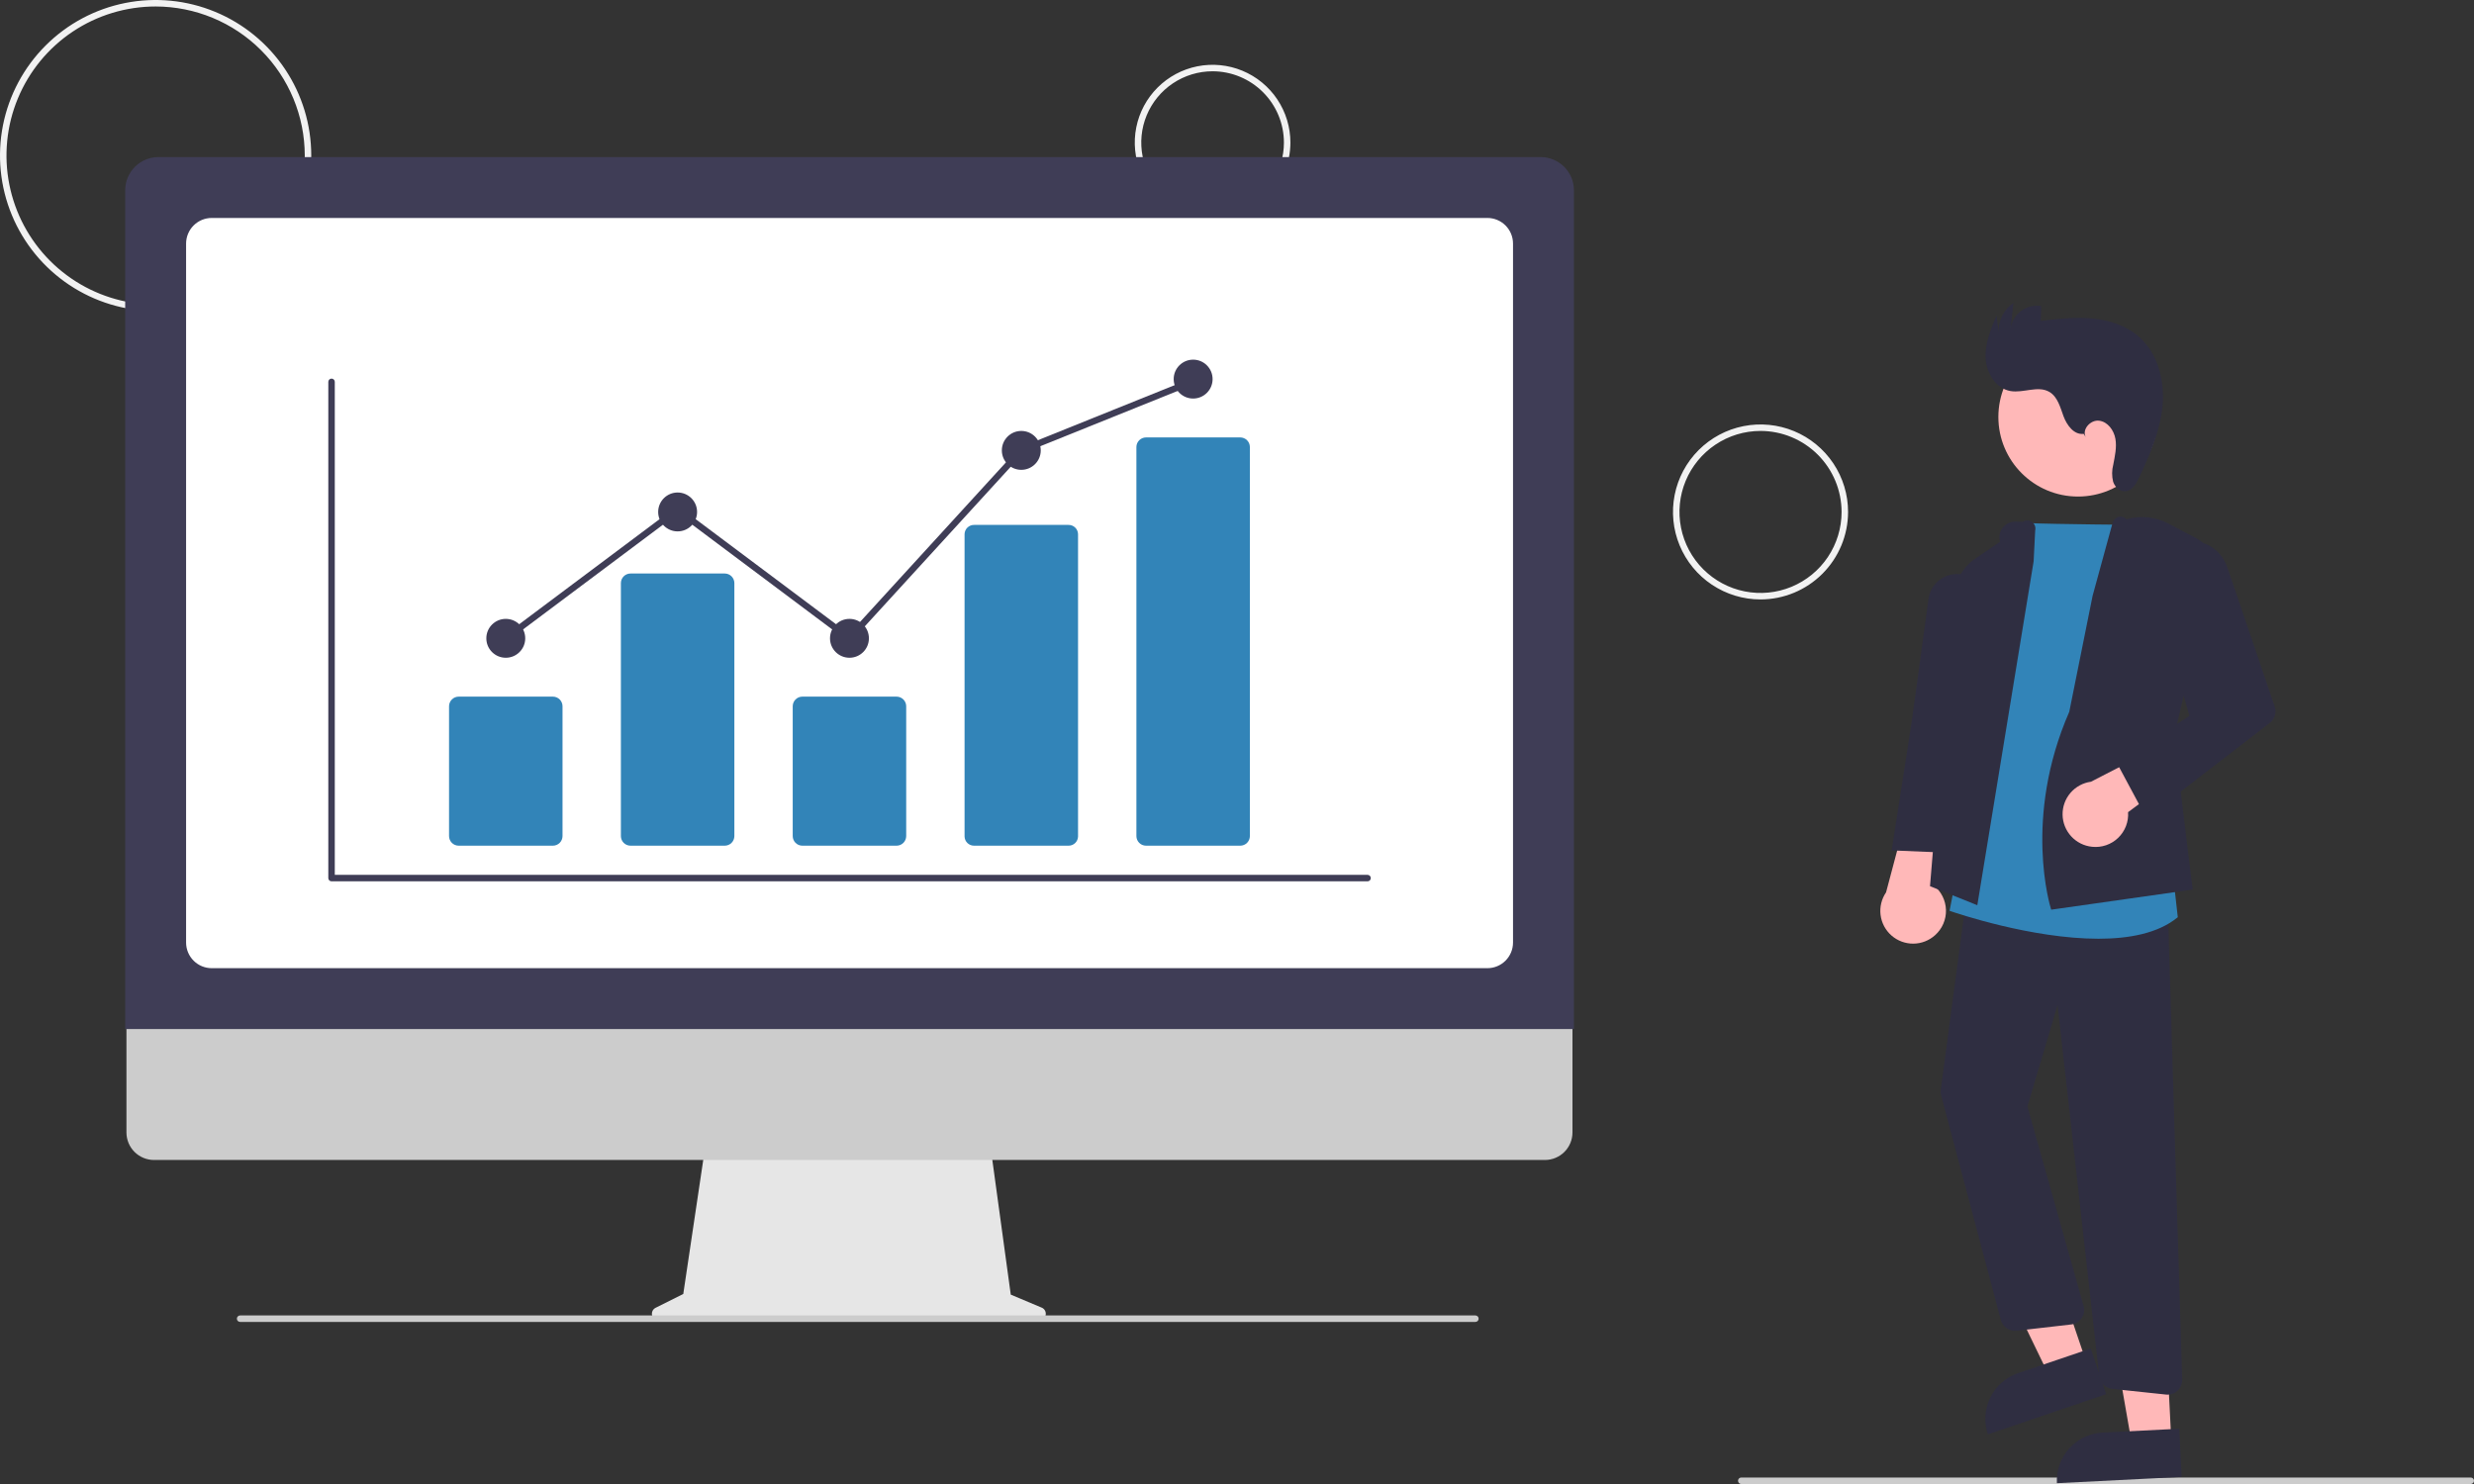 <svg width="485" height="291" viewBox="0 0 485 291" fill="none" xmlns="http://www.w3.org/2000/svg">
<rect x="0" y="0" width="485" height="291" fill="#333333" stroke="none"/>
<g clip-path="url(#clip0)">
<path d="M30.509 60.996C24.475 60.996 18.576 59.207 13.559 55.856C8.542 52.505 4.632 47.742 2.322 42.169C0.013 36.596 -0.591 30.464 0.586 24.548C1.763 18.632 4.669 13.198 8.936 8.933C13.203 4.667 18.639 1.763 24.557 0.586C30.475 -0.591 36.609 0.013 42.184 2.322C47.759 4.63 52.524 8.539 55.876 13.554C59.228 18.57 61.018 24.466 61.018 30.498C61.009 38.584 57.791 46.336 52.072 52.053C46.352 57.77 38.597 60.986 30.509 60.996ZM30.509 1.271C24.726 1.271 19.073 2.985 14.265 6.196C9.457 9.408 5.71 13.973 3.497 19.313C1.284 24.654 0.705 30.53 1.833 36.2C2.961 41.869 5.746 47.077 9.835 51.164C13.924 55.252 19.133 58.036 24.805 59.163C30.476 60.291 36.355 59.712 41.698 57.5C47.04 55.288 51.606 51.542 54.819 46.736C58.032 41.929 59.746 36.278 59.746 30.498C59.738 22.749 56.655 15.32 51.173 9.841C45.692 4.362 38.261 1.28 30.509 1.271Z" fill="#F2F2F2"/>
<path d="M237.714 43.205C234.697 43.205 231.748 42.311 229.239 40.635C226.731 38.96 224.776 36.578 223.621 33.792C222.467 31.006 222.164 27.939 222.753 24.982C223.342 22.023 224.795 19.306 226.928 17.174C229.061 15.041 231.779 13.589 234.738 13.001C237.697 12.412 240.765 12.714 243.552 13.868C246.339 15.022 248.722 16.977 250.398 19.485C252.074 21.992 252.969 24.941 252.969 27.956C252.964 31.999 251.356 35.875 248.496 38.734C245.636 41.593 241.759 43.201 237.714 43.205ZM237.714 13.978C234.949 13.978 232.245 14.798 229.946 16.334C227.646 17.87 225.854 20.053 224.796 22.607C223.737 25.161 223.46 27.972 224 30.683C224.539 33.395 225.871 35.886 227.827 37.84C229.782 39.795 232.274 41.127 234.986 41.666C237.699 42.205 240.51 41.929 243.066 40.871C245.621 39.813 247.805 38.021 249.341 35.722C250.878 33.424 251.698 30.721 251.698 27.956C251.693 24.25 250.219 20.698 247.597 18.077C244.976 15.457 241.422 13.982 237.714 13.978Z" fill="#F2F2F2"/>
<path d="M345.132 117.544C341.738 117.544 338.42 116.538 335.598 114.653C332.776 112.768 330.576 110.088 329.277 106.954C327.978 103.819 327.638 100.37 328.3 97.042C328.963 93.714 330.597 90.657 332.997 88.258C335.397 85.859 338.455 84.225 341.784 83.563C345.113 82.901 348.563 83.241 351.699 84.54C354.835 85.838 357.515 88.037 359.401 90.858C361.287 93.679 362.293 96.996 362.293 100.389C362.288 104.937 360.478 109.297 357.261 112.513C354.044 115.729 349.682 117.539 345.132 117.544ZM345.132 84.504C341.989 84.504 338.917 85.436 336.304 87.181C333.691 88.927 331.654 91.407 330.451 94.31C329.249 97.213 328.934 100.406 329.547 103.488C330.16 106.569 331.674 109.399 333.896 111.621C336.118 113.842 338.95 115.355 342.032 115.968C345.114 116.581 348.309 116.266 351.213 115.064C354.116 113.862 356.598 111.826 358.344 109.213C360.09 106.601 361.022 103.53 361.022 100.389C361.017 96.177 359.342 92.14 356.363 89.162C353.384 86.184 349.345 84.509 345.132 84.504Z" fill="#F2F2F2"/>
<path d="M484.365 291H341.354C341.186 291 341.024 290.933 340.905 290.814C340.786 290.695 340.719 290.533 340.719 290.365C340.719 290.196 340.786 290.035 340.905 289.915C341.024 289.796 341.186 289.729 341.354 289.729H484.365C484.533 289.729 484.695 289.796 484.814 289.915C484.933 290.035 485 290.196 485 290.365C485 290.533 484.933 290.695 484.814 290.814C484.695 290.933 484.533 291 484.365 291Z" fill="#CCCCCC"/>
<path d="M407.368 97.369C415.99 97.369 422.979 90.382 422.979 81.763C422.979 73.145 415.99 66.158 407.368 66.158C398.746 66.158 391.757 73.145 391.757 81.763C391.757 90.382 398.746 97.369 407.368 97.369Z" fill="#FFB8B8"/>
<path d="M408.987 267.074L401.609 269.579L388.431 242.322L399.32 238.625L408.987 267.074Z" fill="#FFB8B8"/>
<path d="M395.623 269.261L409.853 264.429L412.896 273.385L389.707 281.259C389.308 280.083 389.144 278.839 389.225 277.6C389.306 276.36 389.63 275.149 390.18 274.035C390.729 272.921 391.492 271.926 392.427 271.107C393.361 270.287 394.447 269.66 395.623 269.261Z" fill="#2F2E41"/>
<path d="M425.658 282.47L417.876 282.861L412.663 253.04L424.15 252.462L425.658 282.47Z" fill="#FFB8B8"/>
<path d="M412.205 280.917L427.214 280.163L427.689 289.61L403.23 290.839C403.167 289.598 403.35 288.358 403.767 287.188C404.185 286.018 404.828 284.941 405.662 284.02C406.495 283.099 407.502 282.35 408.625 281.818C409.747 281.286 410.964 280.98 412.205 280.917Z" fill="#2F2E41"/>
<path d="M379.345 183.387C380.043 182.766 380.597 181.999 380.966 181.142C381.335 180.284 381.512 179.355 381.484 178.421C381.455 177.488 381.223 176.572 380.802 175.738C380.381 174.904 379.782 174.172 379.048 173.595L386.468 152.135L375.033 155.057L369.74 174.987C368.851 176.284 368.469 177.863 368.666 179.423C368.863 180.983 369.626 182.417 370.81 183.452C371.994 184.487 373.517 185.053 375.09 185.041C376.663 185.029 378.177 184.44 379.345 183.387Z" fill="#FFB8B8"/>
<path d="M424.931 273.479C424.831 273.479 424.73 273.473 424.63 273.463L414.066 272.345C413.417 272.279 412.81 271.993 412.347 271.533C411.885 271.073 411.594 270.468 411.525 269.82L403.36 197.064L397.453 216.973L408.467 256.101C408.579 256.5 408.603 256.918 408.538 257.326C408.473 257.735 408.319 258.125 408.089 258.469C407.858 258.812 407.555 259.102 407.202 259.317C406.848 259.533 406.452 259.669 406.04 259.716L395.332 260.946C394.65 261.022 393.964 260.851 393.397 260.465C392.83 260.078 392.42 259.502 392.241 258.84L380.54 214.807C380.444 214.445 380.42 214.068 380.47 213.696L385.728 174.177L424.954 177.321L427.79 270.532C427.802 270.915 427.737 271.296 427.598 271.653C427.46 272.01 427.251 272.335 426.984 272.61C426.718 272.885 426.399 273.104 426.046 273.253C425.693 273.402 425.314 273.479 424.931 273.479V273.479Z" fill="#2F2E41"/>
<path d="M411.372 184.079C398.231 184.079 383.352 179.003 382.451 178.691L382.19 178.601L397.016 102.557L397.288 102.568C403.164 102.807 419.197 102.929 419.359 102.93L419.646 102.932L425.826 170.039L426.93 179.855L426.795 179.964C423.015 183.02 417.375 184.079 411.372 184.079Z" fill="#3284B8"/>
<path d="M387.63 177.507L378.357 173.773L383.084 116.626C383.198 115.217 383.626 113.851 384.339 112.63C385.051 111.409 386.028 110.364 387.199 109.571L392.078 106.251C391.94 105.782 391.916 105.287 392.006 104.806C392.097 104.325 392.3 103.873 392.6 103.486C392.899 103.099 393.286 102.788 393.729 102.58C394.171 102.371 394.657 102.271 395.147 102.287L396.544 102.332C396.81 102.153 397.123 102.058 397.444 102.06C397.764 102.063 398.076 102.162 398.339 102.344C398.602 102.527 398.804 102.785 398.918 103.085C399.031 103.384 399.052 103.711 398.977 104.022L398.67 110.077L387.63 177.507Z" fill="#2F2E41"/>
<path d="M382.952 167.262L370.845 166.752L374.767 141.533L378.017 117.803C378.081 116.951 378.336 116.124 378.765 115.385C379.193 114.645 379.784 114.012 380.491 113.533C381.199 113.053 382.006 112.74 382.852 112.616C383.697 112.492 384.56 112.561 385.376 112.818C386.646 113.216 387.735 114.049 388.452 115.169C389.17 116.29 389.47 117.628 389.3 118.947L386.008 144.659L382.952 167.262Z" fill="#2F2E41"/>
<path d="M402.123 178.381L402.04 178.126C401.984 177.952 396.528 160.456 405.658 139.577L410.236 116.815L414.149 102.522C414.222 102.266 414.354 102.032 414.534 101.836C414.714 101.641 414.937 101.49 415.186 101.395C415.478 101.294 415.793 101.281 416.092 101.358C416.392 101.435 416.662 101.598 416.869 101.828C419.596 101.028 422.528 101.321 425.043 102.645L430.537 105.538C431.759 106.182 432.733 107.212 433.306 108.468C433.879 109.724 434.019 111.134 433.704 112.478L426.194 144.516L429.844 174.44L402.123 178.381Z" fill="#2F2E41"/>
<path d="M410.118 166.046C411.047 166.147 411.987 166.043 412.872 165.742C413.756 165.44 414.563 164.949 415.237 164.301C415.911 163.654 416.434 162.867 416.771 161.996C417.107 161.124 417.249 160.19 417.185 159.258L434.191 146.665L428.247 143.847L409.909 153.29C408.35 153.501 406.922 154.276 405.897 155.469C404.872 156.662 404.32 158.189 404.346 159.761C404.371 161.334 404.973 162.842 406.037 164C407.101 165.159 408.553 165.887 410.118 166.046V166.046Z" fill="#FFB8B8"/>
<path d="M420.78 160.409L415.036 149.691L429.202 140.371L422.289 115.586C422.012 114.593 421.943 113.555 422.086 112.534C422.228 111.514 422.58 110.534 423.119 109.656C423.657 108.777 424.371 108.019 425.216 107.429C426.061 106.839 427.018 106.429 428.028 106.226C429.814 105.87 431.668 106.174 433.246 107.081C434.824 107.989 436.019 109.437 436.609 111.159L445.936 138.566C446.129 139.131 446.139 139.741 445.967 140.312C445.795 140.883 445.448 141.386 444.976 141.751L420.78 160.409Z" fill="#2F2E41"/>
<path d="M408.473 85.073C406.602 85.317 405.19 83.403 404.535 81.633C403.881 79.864 403.382 77.804 401.755 76.849C399.532 75.543 396.688 77.113 394.146 76.683C391.275 76.196 389.409 73.155 389.263 70.248C389.116 67.341 390.273 64.545 391.409 61.865L391.805 65.196C391.752 64.067 391.99 62.943 392.496 61.932C393.001 60.922 393.758 60.057 394.693 59.422L394.182 64.31C394.291 63.636 394.531 62.989 394.891 62.408C395.25 61.827 395.72 61.323 396.275 60.924C396.83 60.525 397.458 60.24 398.123 60.084C398.788 59.929 399.478 59.906 400.152 60.017L400.071 62.93C403.387 62.535 406.732 62.141 410.057 62.441C413.382 62.741 416.731 63.793 419.251 65.982C423.022 69.257 424.399 74.65 423.936 79.621C423.474 84.592 421.421 89.262 419.281 93.774C418.743 94.909 417.999 96.19 416.75 96.334C415.629 96.464 414.602 95.527 414.254 94.454C413.985 93.352 413.995 92.201 414.284 91.105C414.599 89.429 414.997 87.716 414.7 86.037C414.404 84.358 413.196 82.699 411.502 82.493C409.809 82.287 408.076 84.222 408.891 85.72L408.473 85.073Z" fill="#2F2E41"/>
<path d="M204.226 256.421L198.149 253.864L193.98 223.411H138.467L133.948 253.739L128.511 256.456C128.251 256.586 128.043 256.8 127.92 257.064C127.796 257.327 127.766 257.624 127.832 257.907C127.899 258.19 128.06 258.442 128.288 258.623C128.516 258.803 128.798 258.901 129.089 258.901H203.725C204.023 258.901 204.312 258.798 204.542 258.61C204.773 258.421 204.931 258.158 204.99 257.866C205.049 257.574 205.005 257.271 204.866 257.007C204.727 256.744 204.5 256.537 204.226 256.421Z" fill="#E6E6E6"/>
<path d="M302.876 227.463H30.179C28.748 227.46 27.377 226.889 26.366 225.877C25.356 224.864 24.788 223.493 24.788 222.062V183.622H308.266V222.062C308.266 223.493 307.699 224.864 306.688 225.877C305.678 226.889 304.306 227.46 302.876 227.463Z" fill="#CCCCCC"/>
<path d="M308.552 201.79H24.54V37.313C24.542 35.587 25.229 33.932 26.45 32.712C27.671 31.491 29.326 30.805 31.053 30.803H302.039C303.766 30.805 305.421 31.491 306.642 32.712C307.863 33.932 308.55 35.587 308.552 37.313V201.79Z" fill="#3F3D56"/>
<path d="M291.589 189.852H41.502C40.171 189.851 38.895 189.321 37.954 188.381C37.012 187.44 36.483 186.164 36.481 184.833V47.76C36.483 46.429 37.012 45.153 37.954 44.212C38.895 43.271 40.171 42.742 41.502 42.74H291.589C292.92 42.742 294.196 43.271 295.138 44.212C296.079 45.153 296.608 46.429 296.61 47.76V184.833C296.608 186.164 296.079 187.44 295.138 188.381C294.196 189.321 292.92 189.851 291.589 189.852Z" fill="white"/>
<path d="M289.235 259.219H47.071C46.903 259.219 46.741 259.152 46.622 259.033C46.502 258.914 46.435 258.752 46.435 258.584C46.435 258.415 46.502 258.253 46.622 258.134C46.741 258.015 46.903 257.948 47.071 257.948H289.235C289.404 257.948 289.566 258.015 289.685 258.134C289.804 258.253 289.871 258.415 289.871 258.584C289.871 258.752 289.804 258.914 289.685 259.033C289.566 259.152 289.404 259.219 289.235 259.219Z" fill="#CCCCCC"/>
<path d="M268.094 172.821H64.997C64.828 172.821 64.667 172.754 64.547 172.635C64.428 172.516 64.361 172.354 64.361 172.186V74.876C64.361 74.708 64.428 74.546 64.547 74.427C64.667 74.308 64.828 74.241 64.997 74.241C65.165 74.241 65.327 74.308 65.446 74.427C65.566 74.546 65.632 74.708 65.632 74.876V171.55H268.094C268.263 171.55 268.424 171.617 268.544 171.736C268.663 171.855 268.73 172.017 268.73 172.186C268.73 172.354 268.663 172.516 268.544 172.635C268.424 172.754 268.263 172.821 268.094 172.821Z" fill="#3F3D56"/>
<path d="M108.39 165.832H89.917C89.417 165.831 88.937 165.632 88.584 165.279C88.23 164.925 88.031 164.446 88.03 163.946V138.491C88.031 137.991 88.23 137.511 88.584 137.158C88.937 136.804 89.417 136.605 89.917 136.605H108.39C108.89 136.605 109.369 136.804 109.723 137.158C110.077 137.511 110.276 137.991 110.276 138.491V163.946C110.276 164.446 110.077 164.925 109.723 165.279C109.369 165.632 108.89 165.831 108.39 165.832Z" fill="#3284B8"/>
<path d="M142.077 165.832H123.605C123.104 165.831 122.625 165.632 122.271 165.279C121.917 164.925 121.718 164.446 121.718 163.946V114.347C121.718 113.847 121.917 113.367 122.271 113.014C122.625 112.66 123.104 112.461 123.605 112.461H142.077C142.577 112.461 143.057 112.66 143.411 113.014C143.764 113.367 143.963 113.847 143.964 114.347V163.946C143.963 164.446 143.764 164.925 143.411 165.279C143.057 165.632 142.577 165.831 142.077 165.832Z" fill="#3284B8"/>
<path d="M175.764 165.832H157.291C156.791 165.831 156.311 165.632 155.958 165.279C155.604 164.925 155.405 164.446 155.404 163.946V138.491C155.405 137.991 155.604 137.511 155.958 137.158C156.311 136.804 156.791 136.605 157.291 136.605H175.764C176.264 136.605 176.743 136.804 177.097 137.158C177.451 137.511 177.65 137.991 177.65 138.491V163.946C177.65 164.446 177.451 164.925 177.097 165.279C176.743 165.632 176.264 165.831 175.764 165.832Z" fill="#3284B8"/>
<path d="M209.451 165.832H190.979C190.49 165.842 190.017 165.659 189.663 165.321C189.309 164.984 189.104 164.52 189.092 164.031V104.731C189.104 104.242 189.309 103.778 189.663 103.441C190.017 103.103 190.49 102.92 190.979 102.93H209.451C209.94 102.92 210.413 103.103 210.767 103.441C211.12 103.778 211.326 104.242 211.338 104.731V164.031C211.326 164.52 211.12 164.984 210.767 165.321C210.413 165.659 209.94 165.842 209.451 165.832Z" fill="#3284B8"/>
<path d="M243.138 165.832H224.665C224.165 165.831 223.685 165.632 223.332 165.279C222.978 164.925 222.779 164.446 222.778 163.946V87.661C222.779 87.161 222.978 86.682 223.332 86.328C223.685 85.975 224.165 85.776 224.665 85.775H243.138C243.638 85.776 244.117 85.975 244.471 86.328C244.825 86.682 245.024 87.161 245.024 87.661V163.946C245.024 164.446 244.825 164.925 244.471 165.279C244.117 165.632 243.638 165.831 243.138 165.832Z" fill="#3284B8"/>
<path d="M99.153 128.98C101.26 128.98 102.967 127.274 102.967 125.168C102.967 123.063 101.26 121.356 99.153 121.356C97.047 121.356 95.34 123.063 95.34 125.168C95.34 127.274 97.047 128.98 99.153 128.98Z" fill="#3F3D56"/>
<path d="M132.841 104.201C134.947 104.201 136.655 102.494 136.655 100.389C136.655 98.283 134.947 96.576 132.841 96.576C130.735 96.576 129.027 98.283 129.027 100.389C129.027 102.494 130.735 104.201 132.841 104.201Z" fill="#3F3D56"/>
<path d="M166.527 128.98C168.634 128.98 170.341 127.274 170.341 125.168C170.341 123.063 168.634 121.356 166.527 121.356C164.421 121.356 162.714 123.063 162.714 125.168C162.714 127.274 164.421 128.98 166.527 128.98Z" fill="#3F3D56"/>
<path d="M200.214 92.129C202.32 92.129 204.028 90.422 204.028 88.317C204.028 86.211 202.32 84.504 200.214 84.504C198.108 84.504 196.4 86.211 196.4 88.317C196.4 90.422 198.108 92.129 200.214 92.129Z" fill="#3F3D56"/>
<path d="M233.901 78.151C236.008 78.151 237.715 76.444 237.715 74.338C237.715 72.233 236.008 70.526 233.901 70.526C231.795 70.526 230.088 72.233 230.088 74.338C230.088 76.444 231.795 78.151 233.901 78.151Z" fill="#3F3D56"/>
<path d="M166.608 126.022L132.841 100.739L99.535 125.676L98.772 124.66L132.841 99.151L166.447 124.314L199.843 87.781L199.977 87.727L233.664 74.159L234.139 75.338L200.586 88.852L166.608 126.022Z" fill="#3F3D56"/>
</g>
<defs>
<clipPath id="clip0">
<rect width="485" height="291" fill="white"/>
</clipPath>
</defs>
</svg>
